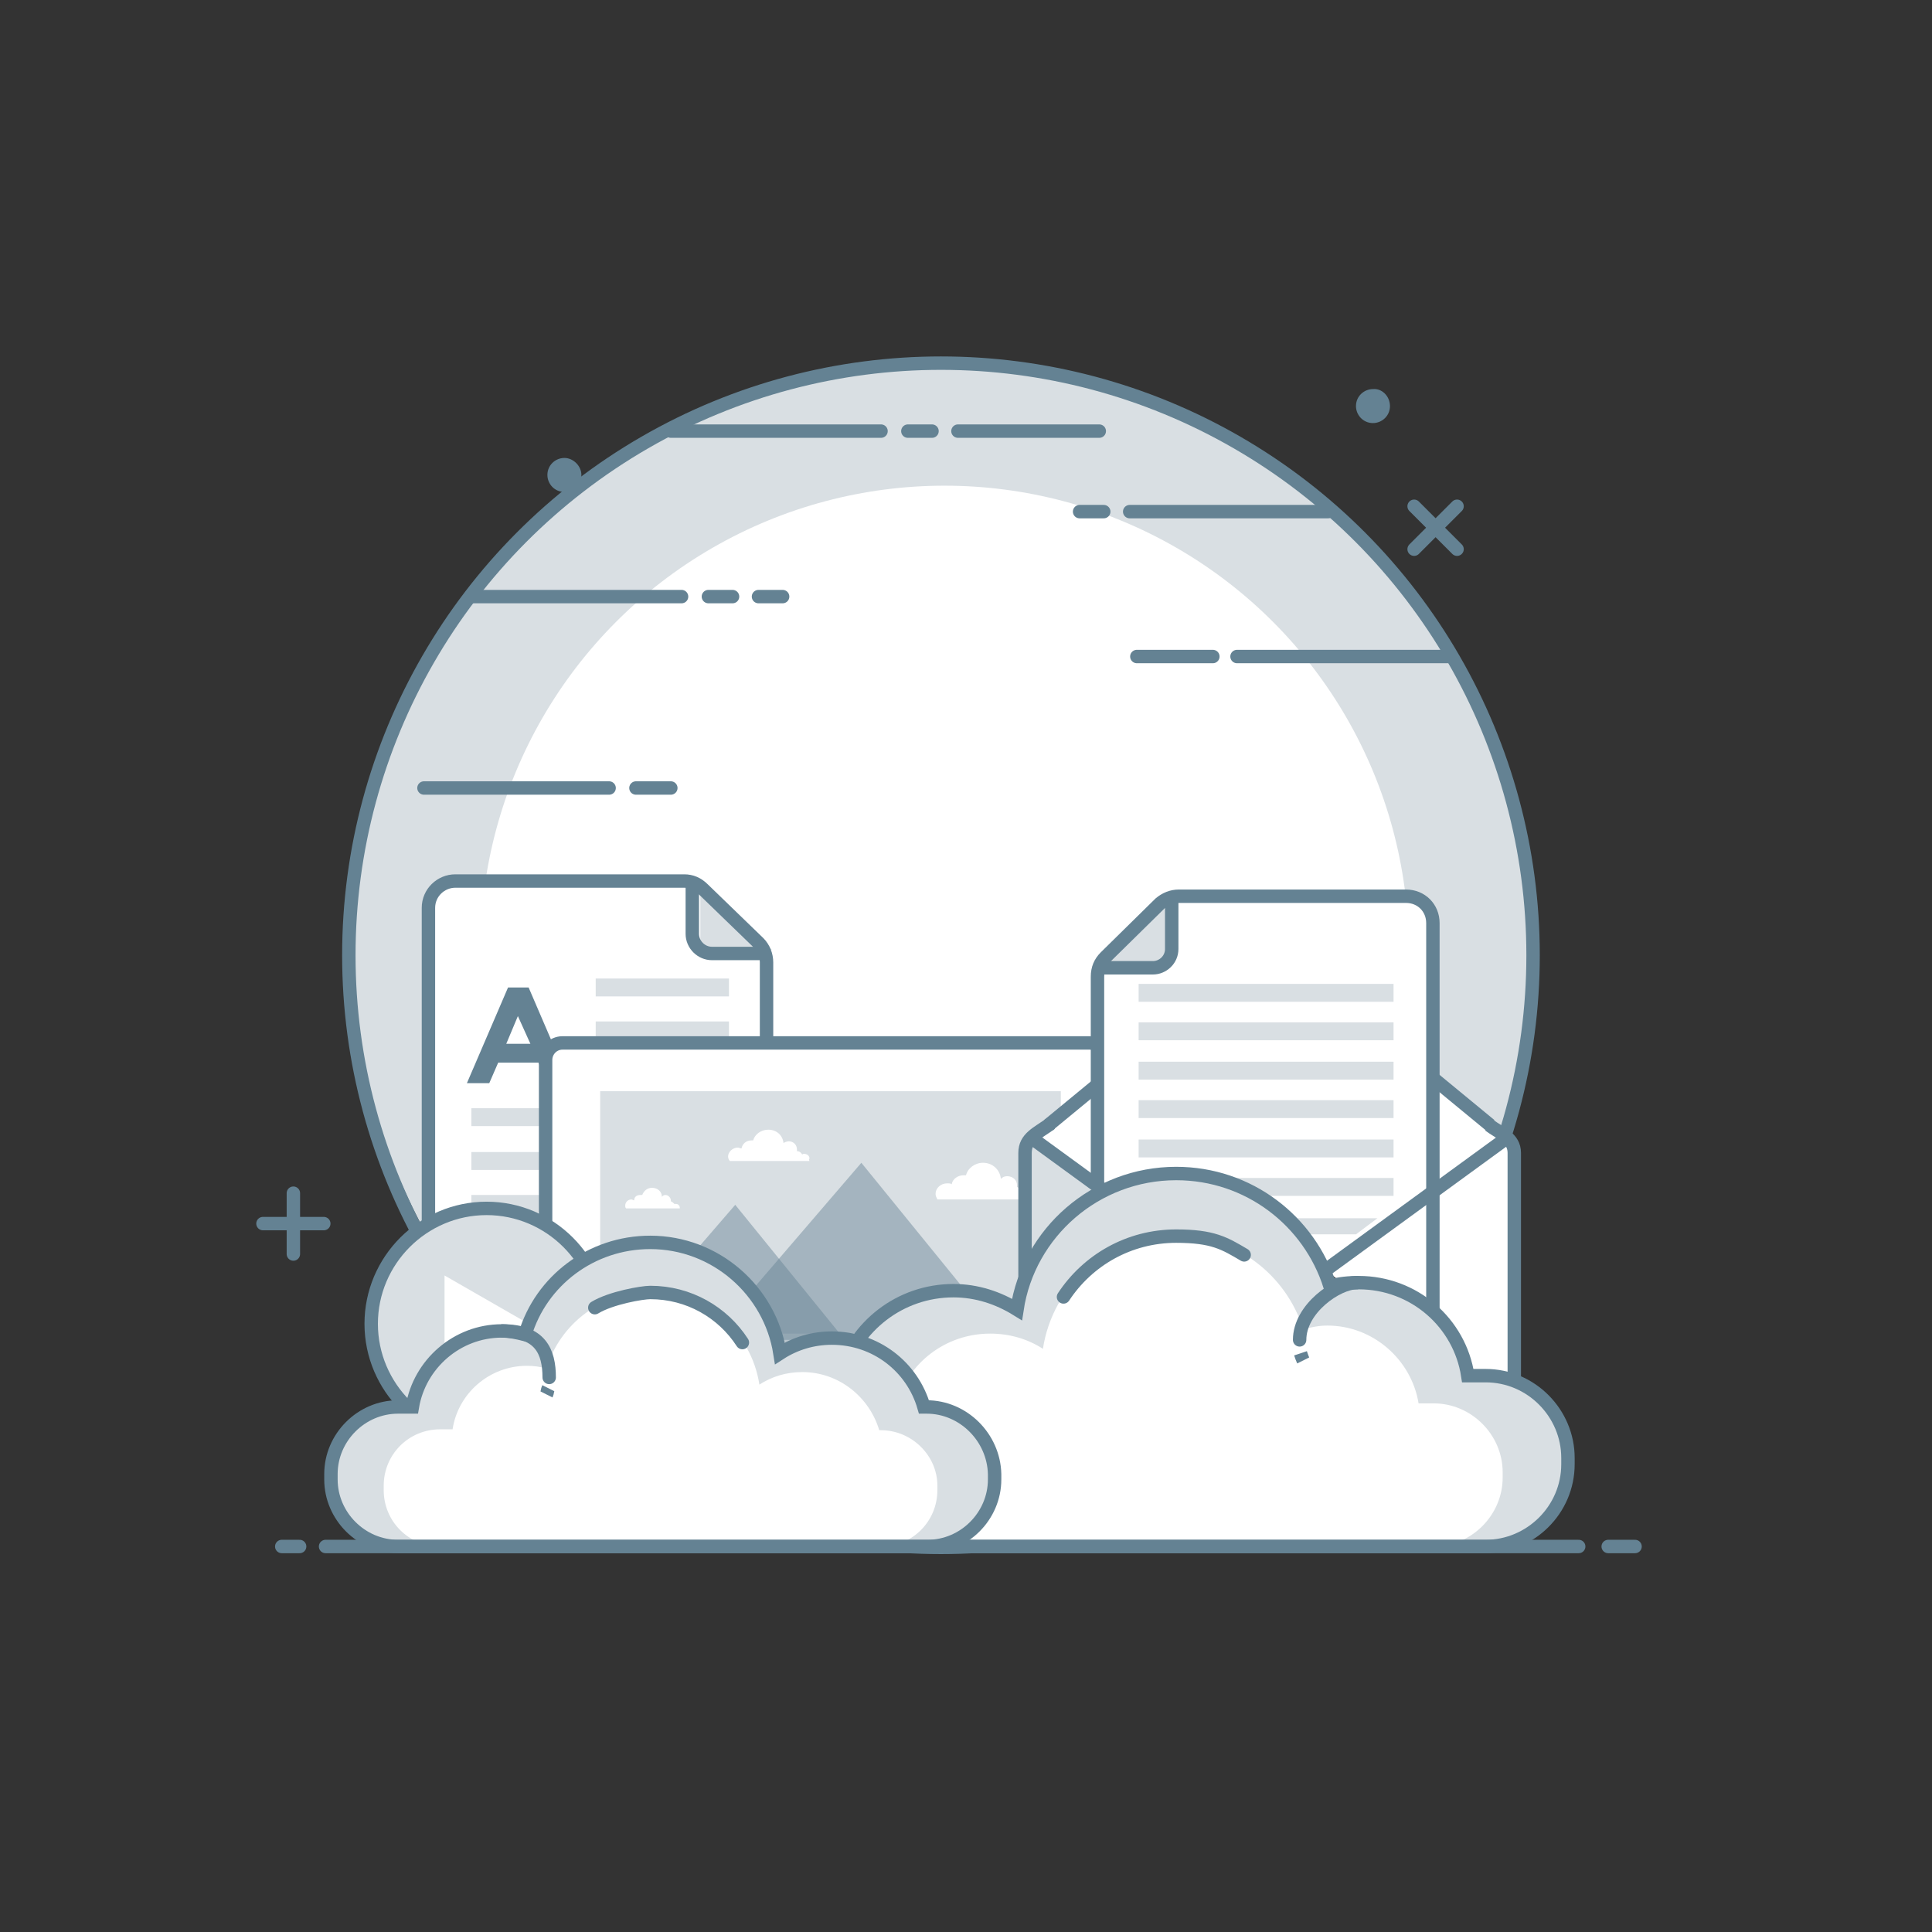 <?xml version="1.0" encoding="utf-8"?>
<!-- Generator: Adobe Illustrator 22.1.0, SVG Export Plug-In . SVG Version: 6.00 Build 0)  -->
<!DOCTYPE svg PUBLIC "-//W3C//DTD SVG 1.1//EN" "http://www.w3.org/Graphics/SVG/1.1/DTD/svg11.dtd">
<svg id='Layer_1' style='enable-background:new 0 0 216 216;' version='1.1' viewBox='0 0 216 216'
     x='0px'
     xml:space='preserve' xmlns='http://www.w3.org/2000/svg' y='0px'>
<rect x="0" y="0" width="216" height="216" fill="#333333" stroke="none"/>
<style type='text/css'>
	.st0 {
    fill: none;
    stroke: #648293;
    stroke-width: 1.5;
    stroke-linecap: round;
    stroke-linejoin: round;
    stroke-miterlimit: 10;
  }

  .st1 {
    fill: #648293;
  }

  .st2 {
    fill: #A7A9AC;
  }

  .st3 {
    fill: #D9DFE3;
  }

  .st4 {
    fill: #FFFFFF;
  }

  .st5 {
    fill: none;
    stroke: #648293;
    stroke-width: 1.5;
    stroke-miterlimit: 10;
  }

  .st6 {
    fill: #E6E7E8;
  }

  .st7 {
    opacity: 0.45;
    fill: #648293;
  }

  .st8 {
    fill: none;
    stroke: #414042;
    stroke-width: 1.5;
    stroke-miterlimit: 10;
  }

  .st9 {
    fill: #BCBEC0;
  }

  .st10 {
    fill: #FADE79;
  }

  .st11 {
    fill-rule: evenodd;
    clip-rule: evenodd;
    fill: #FFFFFF;
  }

  .st12 {
    fill: none;
    stroke: #648293;
    stroke-width: 1.5;
    stroke-linecap: round;
    stroke-miterlimit: 10;
  }
</style>
  <g id='XMLID_1315_'>
	<line class='st0' id='XMLID_1317_' x1='29.4' x2='36.2' y1='136.8' y2='136.8'/>
    <line class='st0' id='XMLID_1316_' x1='32.8' x2='32.8' y1='140.2' y2='133.4'/>
</g>
  <g id='XMLID_1312_'>
	<line class='st0' id='XMLID_1314_' x1='158.1' x2='162.9' y1='61.4' y2='56.6'/>
    <line class='st0' id='XMLID_1313_' x1='162.9' x2='158.1' y1='61.4' y2='56.6'/>
</g>
  <path class='st1' d='M155.4,45.4c0,1.1-0.9,1.9-1.9,1.9c-1.1,0-1.9-0.9-1.9-1.9c0-1.1,0.9-1.9,1.9-1.9
	C154.5,43.4,155.4,44.3,155.4,45.4z' id='XMLID_1311_'/>
  <g id='XMLID_1217_'>
	<line class='st0' id='XMLID_1310_' x1='33.5' x2='31.5' y1='172.9' y2='172.9'/>
    <g id='XMLID_1308_'>
		<path class='st2' d='M150.7,156c0.5-0.5,1-1,1.5-1.5l-11.4,0L150.7,156z' id='XMLID_1309_'/>
	</g>
    <circle class='st3' cx='105.4' cy='106' id='XMLID_1307_' r='66'/>
    <circle class='st4' cx='105.6' cy='106.2' id='XMLID_1306_' r='51.9'/>
    <circle class='st0' cx='105.2' cy='106.8' id='XMLID_1305_' r='66.2'/>
    <line class='st0' id='XMLID_1304_' x1='182.8' x2='179.8' y1='172.9' y2='172.9'/>
    <g id='XMLID_1283_'>
		<g id='XMLID_1299_'>
			<path class='st4' d='M77.8,98.4l8,7.8v42.6H47.9v-47.2c0-1.8,1.4-3.2,3.2-3.2H77.8z' id='XMLID_1303_'/>
      <polygon class='st3' id='XMLID_1302_' points='78.3,98.4 86.3,106.2 78.3,106.2 			'/>
      <path class='st5' d='M77.4,98.4v6c0,1.2,1,2.2,2.2,2.2h6.2' id='XMLID_1301_'/>
      <path class='st5' d='M47.9,148.8v-47.3c0-1.7,1.4-3,3-3h25.6c0.8,0,1.5,0.3,2.1,0.9l6.2,6
				c0.6,0.6,0.9,1.4,0.9,2.2v41.3' id='XMLID_1300_'/>
		</g>
      <rect class='st3' height='2' id='XMLID_1298_' width='28.8' x='52.7' y='123.9'/>
      <rect class='st6' height='2' id='XMLID_1297_' width='14.9' x='66.1' y='119.1'/>
      <rect class='st3' height='2' id='XMLID_1296_' width='14.9' x='66.6' y='114.2'/>
      <rect class='st3' height='2' id='XMLID_1295_' width='14.9' x='66.6' y='109.4'/>
      <rect class='st3' height='2' id='XMLID_1294_' width='28.8' x='52.7' y='128.8'/>
      <rect class='st3' height='2' id='XMLID_1293_' width='28.8' x='52.7' y='133.6'/>
      <rect class='st6' height='2' id='XMLID_1292_' width='28.8' x='52.2' y='138.4'/>
      <g id='XMLID_1284_'>
			<g>
				<path class='st1' d='M61.2,121.1l-1-2.3h-4.5l-1,2.3h-2.5l4.6-10.7h2.3l4.6,10.7H61.2z M57.9,113.6l-1.3,3.1h2.7
					L57.9,113.6z' id='XMLID_23_'/>
			</g>
		</g>
	</g>
    <g id='XMLID_1272_'>
		<path class='st4' d='M121.8,154.1H62.9c-1,0-1.9-0.8-1.9-1.9v-33.7c0-1,0.8-1.9,1.9-1.9h58.9
			c1,0,1.9,0.8,1.9,1.9v33.7C123.7,153.2,122.9,154.1,121.8,154.1z' id='XMLID_1282_'/>
      <path class='st5' d='M121.8,154.1H62.9c-1,0-1.9-0.8-1.9-1.9v-33.7c0-1,0.8-1.9,1.9-1.9h58.9
			c1,0,1.9,0.8,1.9,1.9v33.7C123.7,153.2,122.9,154.1,121.8,154.1z' id='XMLID_1281_'/>
      <rect class='st3' height='27.1' id='XMLID_1280_' width='51.5' x='67.1' y='122'/>
      <polygon class='st7' id='XMLID_1279_' points='94.7,150.1 82.2,134.7 68.9,150.1 		'/>
      <polyline class='st7' id='XMLID_1278_' points='112.4,149.8 96.3,130 79.3,149.8 		'/>
      <path class='st8' d='M118.2,148.6' id='XMLID_1277_'/>
      <path class='st8' d='M66.5,148.6' id='XMLID_1276_'/>
      <path class='st4' d='M115.3,133.7c0-0.3-0.3-0.6-0.7-0.6c-0.1,0-0.2,0-0.3,0.1c-0.1-0.2-0.4-0.4-0.6-0.5
			c0-0.1,0-0.1,0-0.2c0-0.6-0.5-1-1.1-1c-0.3,0-0.5,0.1-0.7,0.3c-0.1-1-0.9-1.8-2-1.8c-0.9,0-1.7,0.6-1.9,1.4c-0.1,0-0.2,0-0.3,0
			c-0.6,0-1.2,0.4-1.3,1c-0.1-0.1-0.3-0.1-0.5-0.1c-0.7,0-1.3,0.5-1.3,1.2c0,0.2,0.1,0.4,0.2,0.6h10.3
			C115.2,133.9,115.3,133.8,115.3,133.7z' id='XMLID_1275_'/>
      <path class='st4' d='M76,135c0-0.2-0.2-0.4-0.4-0.4c-0.1,0-0.1,0-0.2,0c-0.1-0.1-0.2-0.2-0.4-0.3
			c0,0,0-0.1,0-0.1c0-0.3-0.3-0.6-0.6-0.6c-0.2,0-0.3,0.1-0.4,0.2c0-0.6-0.5-1-1.1-1c-0.5,0-0.9,0.3-1.1,0.8c0,0-0.1,0-0.2,0
			c-0.4,0-0.7,0.2-0.7,0.6c-0.1,0-0.2-0.1-0.3-0.1c-0.4,0-0.7,0.3-0.7,0.7c0,0.1,0,0.2,0.1,0.3H76C76,135.1,76,135,76,135z'
            id='XMLID_1274_'/>
      <path class='st4' d='M90.5,129.5c0-0.3-0.3-0.5-0.6-0.5c-0.1,0-0.2,0-0.2,0.1c-0.1-0.2-0.3-0.4-0.6-0.4
			c0-0.1,0-0.1,0-0.2c0-0.5-0.4-0.9-0.9-0.9c-0.2,0-0.5,0.1-0.6,0.2c-0.1-0.9-0.8-1.5-1.7-1.5c-0.8,0-1.5,0.5-1.7,1.2
			c-0.1,0-0.2,0-0.2,0c-0.6,0-1,0.4-1.1,0.9c-0.1,0-0.3-0.1-0.4-0.1c-0.6,0-1.1,0.5-1.1,1c0,0.2,0.1,0.4,0.2,0.5h8.9
			C90.4,129.6,90.5,129.6,90.5,129.5z' id='XMLID_1273_'/>
	</g>
    <g id='XMLID_1249_'>
		<path class='st9' d='M117.4,159.7h49c1.7,0,3-1.3,3-3v-27.9c0-1.7-1.3-3-3-3H121c-3.6,0-6.4,2.9-6.4,6.4v24.7
			C114.6,158.5,115.8,159.7,117.4,159.7z' id='XMLID_1271_'/>
      <path class='st9' d='M117.2,125.8l21-17.3c2.2-1.6,5.2-1.6,7.4,0l21,17.3H117.2z' id='XMLID_1270_'/>
      <path class='st4' d='M115.7,157.5c0,0-1.2-11.3-0.3-30.1c0.1-2,26.7-18.8,26.7-19.3l26.5,19.2
			c0,0,0.8,0.9,0.8,3.7v26.6C169.5,158.7,116.4,157.3,115.7,157.5z' id='XMLID_1269_'/>
      <path class='st5' d='M117.2,125.8l21-17.3c2.2-1.6,5.2-1.6,7.4,0l21,17.3' id='XMLID_1268_'/>
      <g id='XMLID_1263_'>
			<path class='st4' d='M130.6,100.2l-7.9,7.7v42.2h37.5v-46.7c0-1.8-1.4-3.2-3.2-3.2H130.6z' id='XMLID_1267_'/>
        <polygon class='st3' id='XMLID_1266_' points='131.1,100.2 123.2,107.9 131.1,107.9 			'/>
        <path class='st5' d='M131,100.2v5.9c0,1.2-1,2.1-2.1,2.1h-6.2' id='XMLID_1265_'/>
        <path class='st5' d='M160.2,150.1v-46.9c0-1.7-1.3-3-3-3h-25.4c-0.8,0-1.5,0.3-2.1,0.8l-6.1,6
				c-0.6,0.6-0.9,1.3-0.9,2.2v41' id='XMLID_1264_'/>
		</g>
      <path class='st3' d='M116.7,159c0,0,19.8-15.4,19.8-16.7l-20.6-15.1c0,0-0.8,0.9-0.8,3.7v26.6
			C115.1,158.7,116,158.8,116.7,159z' id='XMLID_1262_'/>
      <path class='st10' d='M116.2,159.2l22-18.1c2.3-1.7,5.5-1.7,7.8,0l22,18.1H116.2z' id='XMLID_1261_'/>
      <path class='st8' d='M116.2,159.2l22-18.1c2.3-1.7,5.5-1.7,7.8,0l22,18.1' id='XMLID_1260_'/>
      <line class='st5' id='XMLID_1259_' x1='136.7' x2='115.3' y1='142.8' y2='127.2'/>
      <line class='st5' id='XMLID_1258_' x1='168.5' x2='147.1' y1='127.2' y2='142.8'/>
      <path class='st5' d='M117.5,125.6c-1.5,1.1-2.9,1.6-2.9,3.3v27.8c0,1.7,1.4,3,3,3h48.7c1.7,0,3-1.4,3-3v-27.8
			c0-1.7-1.6-2.2-2.8-3.1' id='XMLID_1257_'/>
      <rect class='st3' height='2' id='XMLID_1256_' width='28.5' x='127.3' y='123'/>
      <rect class='st3' height='2' id='XMLID_1255_' width='28.5' x='127.3' y='118.7'/>
      <rect class='st3' height='2' id='XMLID_1254_' width='28.5' x='127.3' y='114.3'/>
      <rect class='st3' height='2' id='XMLID_1253_' width='28.5' x='127.3' y='110'/>
      <rect class='st3' height='2' id='XMLID_1252_' width='28.5' x='127.3' y='127.4'/>
      <rect class='st3' height='2' id='XMLID_1251_' width='28.5' x='127.3' y='131.7'/>
      <polygon class='st3' id='XMLID_1250_' points='151.6,138 133.1,138 130.7,136.2 154,136.2 		'/>
	</g>
    <g id='XMLID_1245_'>
		<path class='st3' d='M67.8,148c0,7.1-5.8,12.9-12.9,12.9c-7.1,0-12.9-5.8-12.9-12.9c0-7.1,5.8-12.9,12.9-12.9
			C62,135.1,67.8,140.9,67.8,148z' id='XMLID_1248_'/>
      <path class='st5' d='M67.3,148c0,7.1-5.8,12.9-12.9,12.9c-7.1,0-12.9-5.8-12.9-12.9c0-7.1,5.8-12.9,12.9-12.9
			C61.5,135.1,67.3,140.9,67.3,148z' id='XMLID_1247_'/>
      <polygon class='st11' id='XMLID_1246_' points='49.7,142.6 49.7,153.4 59.1,148 		'/>
	</g>
    <g id='XMLID_1238_'>
		<path class='st3' d='M93.7,153.8H94c1.6-5.5,6.6-9.5,12.6-9.5c2.6,0,5,0.8,7.1,2.1c1.3-8.6,8.8-15.2,17.8-15.2
			c8.1,0,14.9,5.3,17.2,12.6c1-0.3,2.1-0.4,3.2-0.4c6.2,0,11.3,4.5,12.2,10.4h2c5.1,0,9.2,4.2,9.2,9.2v0.7c0,5.1-4.2,9.2-9.2,9.2
			H93.7c-5.1,0-9.2-4.2-9.2-9.2V163C84.5,158,88.6,153.8,93.7,153.8z' id='XMLID_1244_'/>
      <path class='st4' d='M99.9,157h0.3c1.3-4.6,5.5-7.9,10.5-7.9c2.2,0,4.2,0.6,5.9,1.7c1.1-7.2,7.3-12.7,14.8-12.7
			c6.7,0,12.4,4.4,14.3,10.5c0.9-0.2,1.7-0.4,2.7-0.4c5.1,0,9.4,3.8,10.2,8.7h1.7c4.2,0,7.7,3.5,7.7,7.7v0.6c0,4.2-3.5,7.7-7.7,7.7
			H99.9c-4.2,0-7.7-3.5-7.7-7.7v-0.6C92.2,160.5,95.7,157,99.9,157z' id='XMLID_1243_'/>
      <path class='st12' d='M118.9,145c2.7-4.1,7.3-6.8,12.6-6.8c4.1,0,5.4,0.8,7.6,2.1' id='XMLID_1242_'/>
      <path class='st5' d='M93.7,153.8H94c1.6-5.5,6.6-9.5,12.6-9.5c2.6,0,5,0.8,7.1,2.1c1.3-8.6,8.8-15.2,17.8-15.2
			c8.1,0,14.9,5.3,17.2,12.6c1-0.3,2.1-0.4,3.2-0.4c6.2,0,11.3,4.5,12.2,10.4h2c5.1,0,9.2,4.2,9.2,9.2v0.7c0,5.1-4.2,9.2-9.2,9.2
			H93.7c-5.1,0-9.2-4.2-9.2-9.2V163C84.5,158,88.6,153.8,93.7,153.8z' id='XMLID_1241_'/>
      <path class='st5' d='M145.4,151.3c0.1,0.3,0.2,0.6,0.3,0.8' id='XMLID_1240_'/>
      <path class='st12' d='M151.7,143.4c-2.2,0-6.4,2.9-6.4,6.4' id='XMLID_1239_'/>
	</g>
    <g id='XMLID_1231_'>
		<path class='st3' d='M103.6,157.3h-0.3c-1.3-4.5-5.4-7.7-10.3-7.7c-2.1,0-4.1,0.6-5.8,1.7
			c-1.1-7-7.2-12.4-14.5-12.4c-6.6,0-12.2,4.3-14,10.3c-0.8-0.2-1.7-0.4-2.6-0.4c-5,0-9.2,3.7-10,8.5h-1.6c-4.1,0-7.5,3.4-7.5,7.5
			v0.6c0,4.1,3.4,7.5,7.5,7.5h59.2c4.1,0,7.5-3.4,7.5-7.5v-0.6C111.1,160.7,107.7,157.3,103.6,157.3z'
          id='XMLID_1237_'/>
      <path class='st4' d='M98.5,159.9h-0.2c-1.1-3.7-4.5-6.5-8.6-6.5c-1.8,0-3.4,0.5-4.8,1.4
			c-0.9-5.9-6-10.4-12.1-10.4c-5.5,0-10.2,3.6-11.7,8.6c-0.7-0.2-1.4-0.3-2.2-0.3c-4.2,0-7.7,3.1-8.3,7.1h-1.4
			c-3.5,0-6.3,2.8-6.3,6.3v0.5c0,3.5,2.8,6.3,6.3,6.3h49.3c3.5,0,6.3-2.8,6.3-6.3v-0.5C104.8,162.7,101.9,159.9,98.5,159.9z'
            id='XMLID_1236_'/>
      <path class='st12' d='M83,150.1c-2.2-3.4-6-5.6-10.3-5.6c-0.9,0-4.4,0.6-6.2,1.7' id='XMLID_1235_'/>
      <path class='st5' d='M103.6,157.3h-0.3c-1.3-4.5-5.4-7.7-10.3-7.7c-2.1,0-4.1,0.6-5.8,1.7
			c-1.1-7-7.2-12.4-14.5-12.4c-6.6,0-12.2,4.3-14,10.3c-0.8-0.2-1.7-0.4-2.6-0.4c-5,0-9.2,3.7-10,8.5h-1.6c-4.1,0-7.5,3.4-7.5,7.5
			v0.6c0,4.1,3.4,7.5,7.5,7.5h59.2c4.1,0,7.5-3.4,7.5-7.5v-0.6C111.1,160.7,107.7,157.3,103.6,157.3z'
            id='XMLID_1234_'/>
      <path class='st5' d='M61.3,155.2c-0.1,0.2-0.1,0.5-0.2,0.7' id='XMLID_1233_'/>
      <path class='st12' d='M56.2,148.8c4.2,0,5.2,2.3,5.2,5.2' id='XMLID_1232_'/>
	</g>
    <line class='st0' id='XMLID_1230_' x1='36.4' x2='176.5' y1='172.9' y2='172.9'/>
    <line class='st0' id='XMLID_1229_' x1='87.5' x2='84.8' y1='66.7' y2='66.7'/>
    <line class='st0' id='XMLID_1228_' x1='81.9' x2='79.2' y1='66.7' y2='66.7'/>
    <line class='st0' id='XMLID_1227_' x1='52.7' x2='76.2' y1='66.7' y2='66.7'/>
    <line class='st0' id='XMLID_1226_' x1='138.3' x2='161.9' y1='73.4' y2='73.4'/>
    <line class='st0' id='XMLID_1225_' x1='135.6' x2='127.1' y1='73.4' y2='73.4'/>
    <line class='st0' id='XMLID_1224_' x1='120.7' x2='123.4' y1='57.2' y2='57.2'/>
    <line class='st0' id='XMLID_1223_' x1='148.5' x2='126.3' y1='57.2' y2='57.2'/>
    <line class='st0' id='XMLID_1222_' x1='122.9' x2='107.1' y1='48.2' y2='48.2'/>
    <line class='st0' id='XMLID_1221_' x1='104.2' x2='101.5' y1='48.2' y2='48.2'/>
    <line class='st0' id='XMLID_1220_' x1='75' x2='98.5' y1='48.2' y2='48.2'/>
    <line class='st0' id='XMLID_1219_' x1='47.4' x2='68.1' y1='88.1' y2='88.1'/>
    <line class='st0' id='XMLID_1218_' x1='75' x2='71.1' y1='88.1' y2='88.1'/>
</g>
  <path class='st1' d='M65,53.1c0,1.1-0.9,1.9-1.9,1.9c-1.1,0-1.9-0.9-1.9-1.9c0-1.1,0.9-1.9,1.9-1.9
	C64.1,51.2,65,52.1,65,53.1z' id='XMLID_1216_'/>
</svg>
